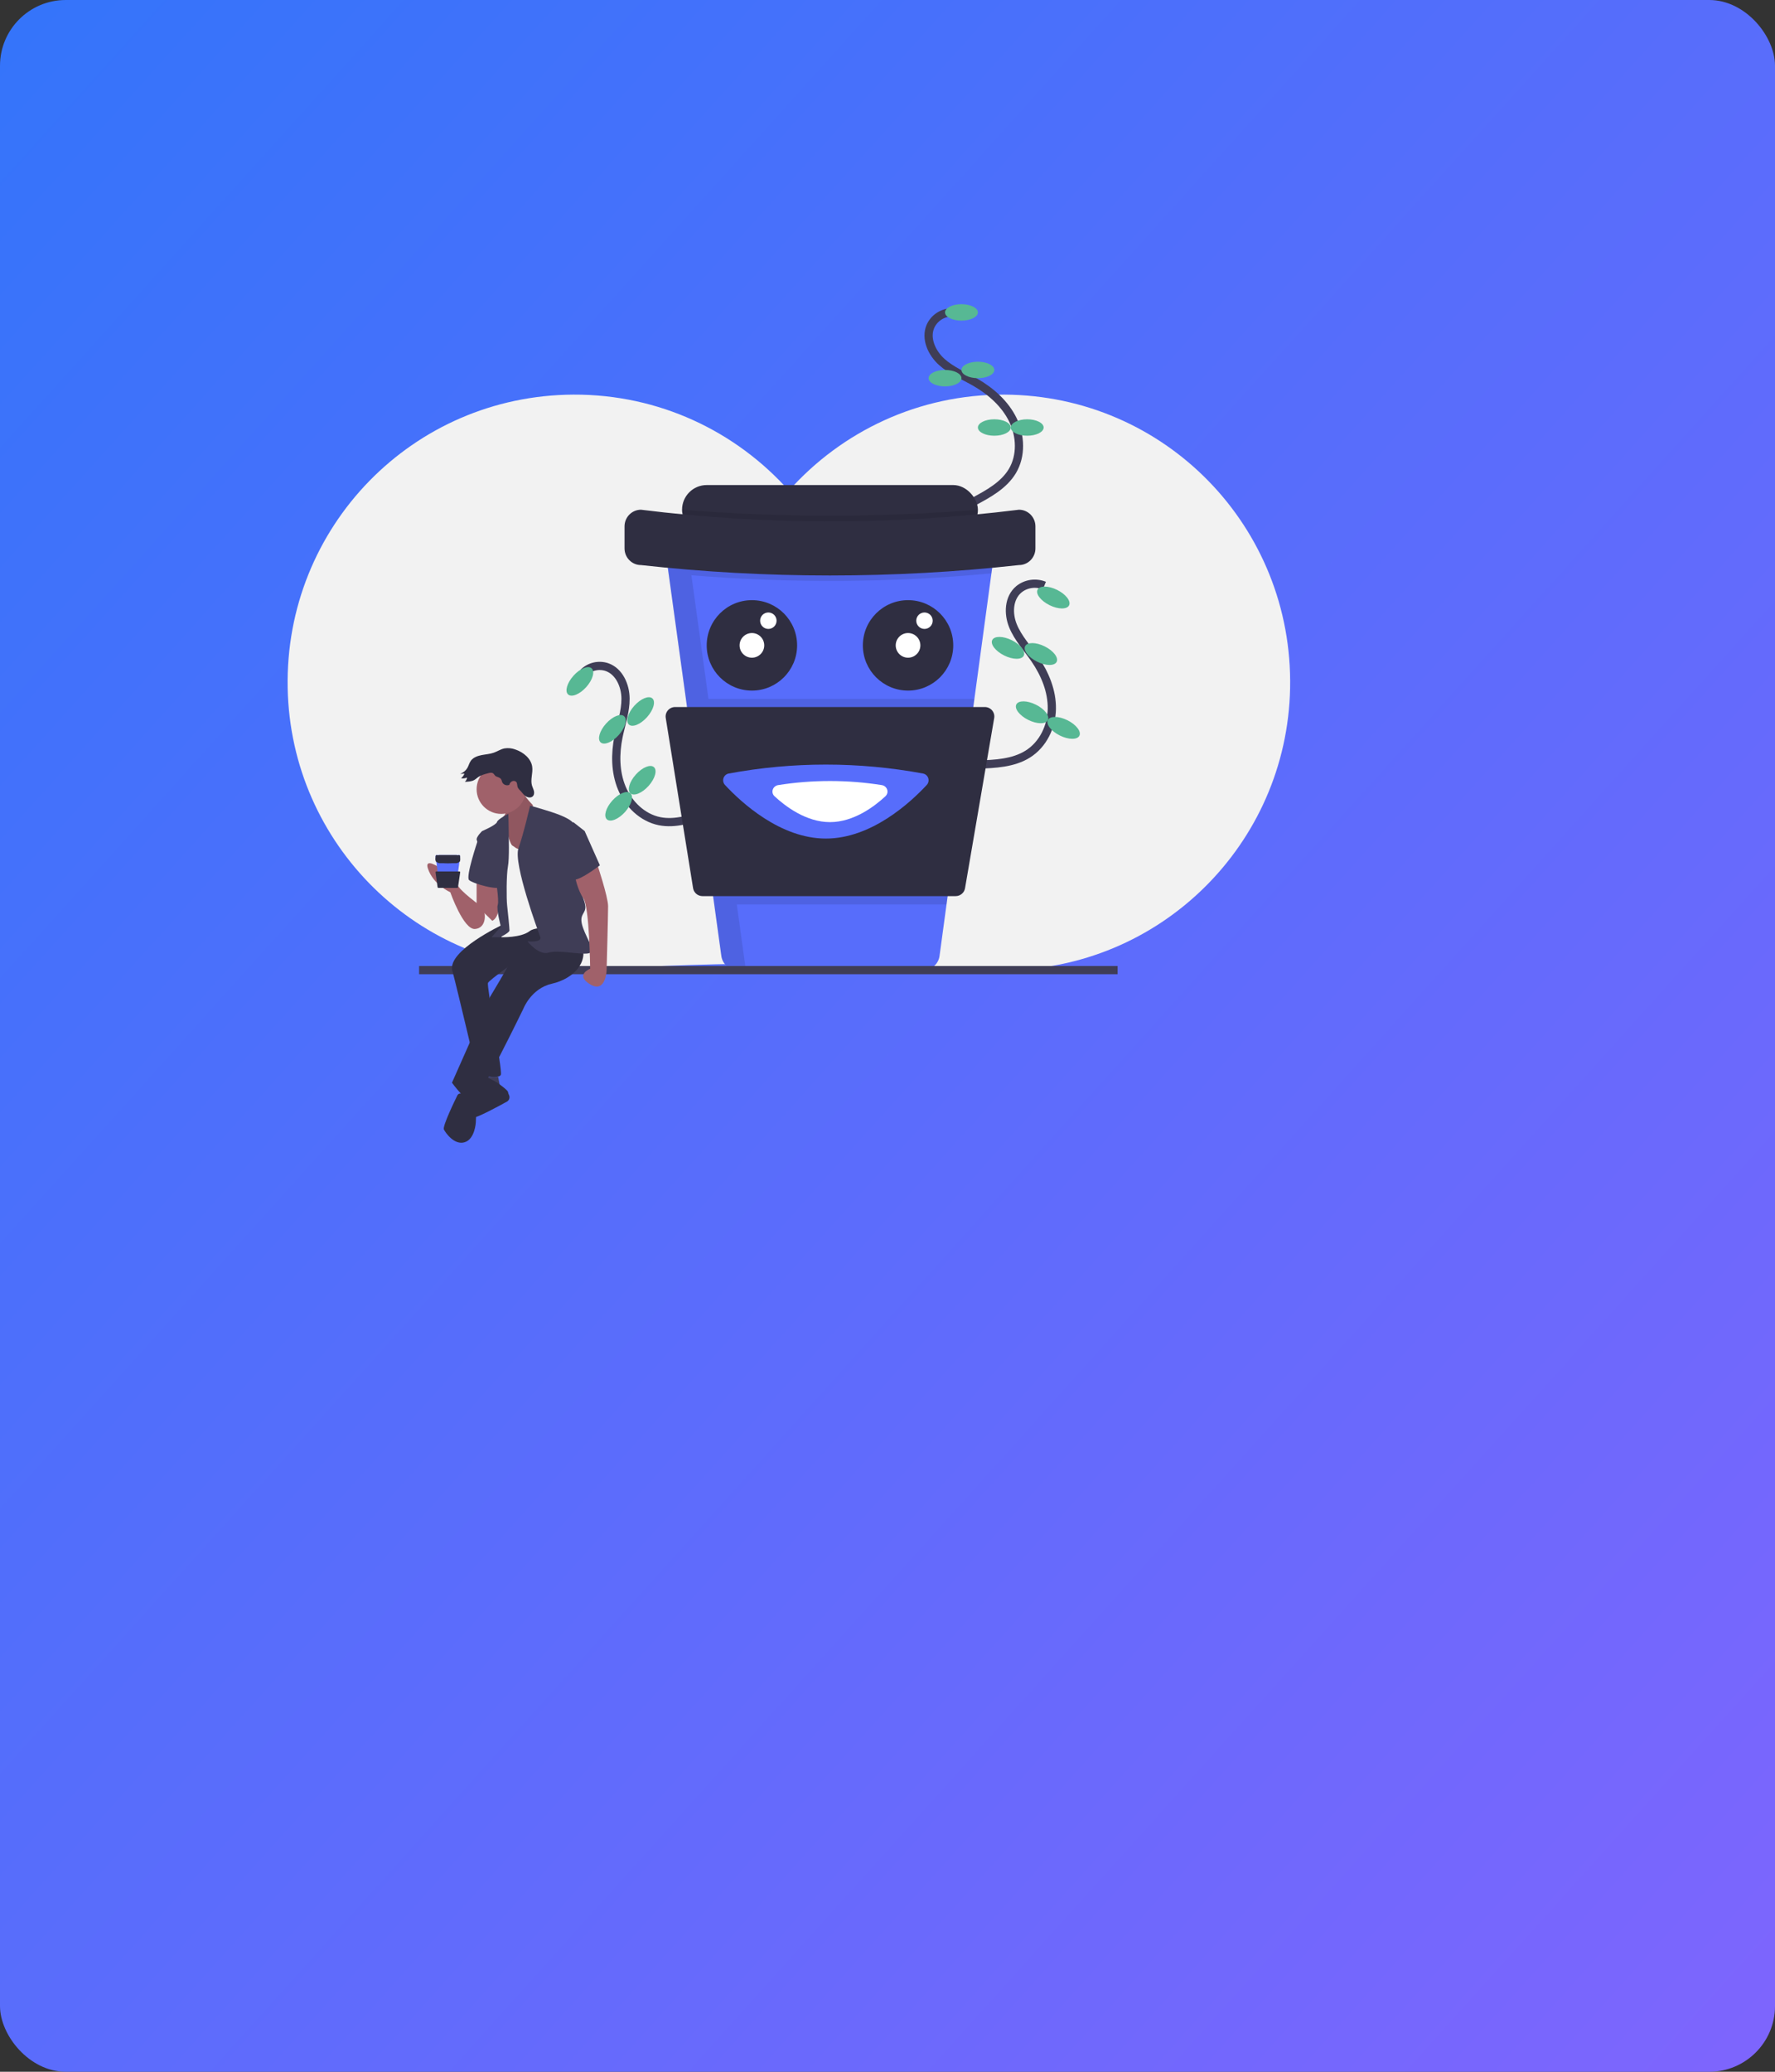 <?xml version="1.0" encoding="UTF-8"?>
<svg width="216px" height="252px" viewBox="0 0 216 252" version="1.1" xmlns="http://www.w3.org/2000/svg" xmlns:xlink="http://www.w3.org/1999/xlink">
    <rect x="0" y="0" width="216" height="252" fill="#333333" stroke="none"/>
    <!-- Generator: Sketch 52.2 (67145) - http://www.bohemiancoding.com/sketch -->
    <title>矩形 copy 47</title>
    <desc>Created with Sketch.</desc>
    <defs>
        <linearGradient x1="97.862%" y1="100%" x2="4.048%" y2="0%" id="linearGradient-1">
            <stop stop-color="#7E65FD" offset="0%"></stop>
            <stop stop-color="#3574FA" offset="100%"></stop>
        </linearGradient>
    </defs>
    <g id="Page-1" stroke="none" stroke-width="1" fill="none" fill-rule="evenodd">
        <g id="拍信云首页" transform="translate(-1013, -1275)">
            <rect id="矩形-copy-47" fill="url(#linearGradient-1)" x="1013" y="1275" width="216" height="252" rx="8"></rect>
            <g id="undraw_coffee_break_j3of-copy" transform="translate(1048, 1312)">
                <path d="M87.218,11 C76.798,10.953 67.432,15.475 61,22.68 C54.568,15.475 45.202,10.953 34.782,11 C15.215,11.09 -0.38,27.111 0.007,46.706 C0.382,65.71 15.881,81 34.945,81 C35.684,81 36.418,80.977 37.147,80.932 C53.033,79.942 68.967,79.942 84.853,80.932 C85.581,80.977 86.315,81 87.055,81 C106.119,81 121.618,65.71 121.993,46.706 C122.38,27.111 106.785,11.09 87.218,11 Z" id="路径" fill="#F2F2F2"></path>
                <path d="M80.702,1 C79.611,1.061 78.648,1.725 78.216,2.715 C77.594,4.198 78.395,5.94 79.596,7.021 C80.798,8.102 82.342,8.72 83.744,9.532 C85.628,10.624 87.321,12.138 88.264,14.082 C89.206,16.027 89.306,18.435 88.198,20.293 C87.17,22.017 85.3,23.048 83.517,24" id="路径" stroke="#3F3D56"></path>
                <ellipse id="椭圆形" fill="#57B894" cx="82" cy="1" rx="2" ry="1"></ellipse>
                <ellipse id="椭圆形" fill="#57B894" cx="84" cy="8" rx="2" ry="1"></ellipse>
                <ellipse id="椭圆形" fill="#57B894" cx="80" cy="9" rx="2" ry="1"></ellipse>
                <ellipse id="椭圆形" fill="#57B894" cx="86" cy="15" rx="2" ry="1"></ellipse>
                <ellipse id="椭圆形" fill="#57B894" cx="90" cy="15" rx="2" ry="1"></ellipse>
                <path d="M92.09,34.229 C91.053,33.806 89.854,33.978 88.994,34.674 C87.73,35.726 87.66,37.631 88.269,39.122 C88.877,40.613 90.017,41.84 90.936,43.179 C92.17,44.976 93.031,47.069 92.999,49.218 C92.967,51.366 91.94,53.561 90.052,54.735 C88.3,55.826 86.091,55.93 84,56" id="路径" stroke="#3F3D56"></path>
                <ellipse id="椭圆形" fill="#57B894" transform="translate(93.178, 35.68) rotate(-63.615) translate(-93.178, -35.68) " cx="93.178" cy="35.68" rx="1.037" ry="2.141"></ellipse>
                <ellipse id="椭圆形" fill="#57B894" transform="translate(91.666, 42.552) rotate(-63.615) translate(-91.666, -42.552) " cx="91.666" cy="42.552" rx="1.037" ry="2.141"></ellipse>
                <ellipse id="椭圆形" fill="#57B894" transform="translate(87.665, 41.802) rotate(-63.615) translate(-87.665, -41.802) " cx="87.665" cy="41.802" rx="1.037" ry="2.141"></ellipse>
                <ellipse id="椭圆形" fill="#57B894" transform="translate(90.593, 49.64) rotate(-63.615) translate(-90.593, -49.64) " cx="90.593" cy="49.64" rx="1.037" ry="2.141"></ellipse>
                <ellipse id="椭圆形" fill="#57B894" transform="translate(94.434, 51.536) rotate(-63.615) translate(-94.434, -51.536) " cx="94.434" cy="51.536" rx="1.037" ry="2.141"></ellipse>
                <path d="M36,44.813 C36.752,44.066 37.862,43.808 38.867,44.147 C40.355,44.672 41.11,46.393 41.122,47.969 C41.133,49.545 40.584,51.064 40.269,52.608 C39.845,54.683 39.856,56.898 40.667,58.854 C41.478,60.81 43.174,62.464 45.252,62.884 C47.18,63.275 49.147,62.604 51,61.943" id="路径" stroke="#3F3D56"></path>
                <ellipse id="椭圆形" fill="#57B894" transform="translate(35.564, 45.881) rotate(-48.06) translate(-35.564, -45.881) " cx="35.564" cy="45.881" rx="2.138" ry="1.039"></ellipse>
                <ellipse id="椭圆形" fill="#57B894" transform="translate(39.521, 51.711) rotate(-48.06) translate(-39.521, -51.711) " cx="39.521" cy="51.711" rx="2.138" ry="1.039"></ellipse>
                <ellipse id="椭圆形" fill="#57B894" transform="translate(42.96, 49.543) rotate(-48.06) translate(-42.96, -49.543) " cx="42.96" cy="49.543" rx="2.138" ry="1.039"></ellipse>
                <ellipse id="椭圆形" fill="#57B894" transform="translate(43.149, 57.904) rotate(-48.06) translate(-43.149, -57.904) " cx="43.149" cy="57.904" rx="2.138" ry="1.039"></ellipse>
                <ellipse id="椭圆形" fill="#57B894" transform="translate(40.284, 61.076) rotate(-48.06) translate(-40.284, -61.076) " cx="40.284" cy="61.076" rx="2.138" ry="1.039"></ellipse>
                <path d="M85.982,30.265 L85.647,32.739 L83.575,48.009 L80.182,73.014 L79.333,79.275 C79.199,80.263 78.36,81 77.369,81 L54.744,81 C53.755,81 52.917,80.266 52.78,79.28 L51.916,73.014 L48.466,48.009 L46.358,32.728 L46.019,30.27 C45.94,29.698 46.11,29.12 46.487,28.685 C46.863,28.25 47.408,28 47.981,28 L84.019,28 C84.591,28 85.135,28.249 85.511,28.683 C85.887,29.117 86.059,29.694 85.982,30.265 Z" id="路径" fill="#576DFB"></path>
                <rect id="矩形" fill="#2F2E41" x="48" y="22" width="36" height="6" rx="3"></rect>
                <path d="M84,25 L84,26.287 C84,27.233 83.096,28 81.982,28 L50.018,28 C48.904,28 48,27.233 48,26.287 L48,25.003 C59.973,25.971 72.027,25.97 84,25 Z" id="路径" fill="#000000" opacity="0.1"></path>
                <circle id="椭圆形" fill="#2F2E41" cx="56.5" cy="41.5" r="5.5"></circle>
                <circle id="椭圆形" fill="#2F2E41" cx="75.5" cy="41.5" r="5.5"></circle>
                <circle id="椭圆形" fill="#FFFFFF" cx="56.5" cy="41.5" r="1.5"></circle>
                <circle id="椭圆形" fill="#FFFFFF" cx="58.5" cy="38.5" r="1"></circle>
                <circle id="椭圆形" fill="#FFFFFF" cx="75.5" cy="41.5" r="1.5"></circle>
                <circle id="椭圆形" fill="#FFFFFF" cx="77.5" cy="38.5" r="1"></circle>
                <path d="M85.869,29.288 L85.87,29.288 C85.869,29.287 85.868,29.285 85.868,29.284 C85.816,29.146 85.748,29.015 85.668,28.893 L85.667,28.893 C85.644,28.856 85.618,28.821 85.592,28.787 C85.583,28.775 85.574,28.764 85.566,28.753 C85.49,28.657 85.405,28.568 85.313,28.488 C85.292,28.47 85.272,28.452 85.25,28.435 C85.226,28.416 85.202,28.397 85.178,28.379 C85.147,28.356 85.115,28.335 85.082,28.314 C85.057,28.297 85.031,28.281 85.005,28.266 C84.964,28.242 84.923,28.22 84.88,28.199 C84.86,28.189 84.84,28.18 84.819,28.171 C84.779,28.153 84.737,28.136 84.695,28.121 C84.678,28.115 84.662,28.108 84.645,28.102 C84.587,28.083 84.527,28.066 84.467,28.052 C84.452,28.048 84.437,28.046 84.422,28.043 C84.373,28.032 84.323,28.024 84.272,28.018 C84.253,28.015 84.235,28.013 84.217,28.011 C84.151,28.004 84.086,28 84.019,28 L84.019,28 L47.98,28 C47.408,28.002 46.864,28.252 46.488,28.687 C46.112,29.121 45.941,29.698 46.018,30.269 L46.075,30.684 L46.357,32.728 L46.357,32.728 L48.466,48.009 L48.465,48.009 L51.233,68.067 L52.78,79.28 C52.916,80.266 53.754,81 54.743,81 L55.817,81 C55.763,80.861 55.726,80.716 55.705,80.568 L54.663,73.014 L80.182,73.014 L83.575,48.009 L51.213,48.009 L49.138,32.973 C61.291,33.965 73.507,33.887 85.647,32.739 L85.982,30.265 C86.027,29.935 85.988,29.599 85.869,29.288 Z" id="路径" fill="#000000" opacity="0.1"></path>
                <path d="M88.998,31.733 C73.711,33.422 58.289,33.422 43.002,31.733 C41.896,31.733 41,30.825 41,29.706 L41,27.027 C41,25.908 41.896,25 43.002,25 C58.277,26.901 73.723,26.901 88.998,25 C90.104,25 91,25.908 91,27.027 L91,29.706 C91,30.825 90.104,31.733 88.998,31.733 Z" id="路径" fill="#2F2E41"></path>
                <path d="M81.289,72 L50.489,72 C49.918,72 49.431,71.59 49.342,71.033 L46.014,50.327 C45.961,49.996 46.057,49.658 46.278,49.402 C46.499,49.147 46.822,49 47.162,49 L84.838,49 C85.18,49 85.505,49.149 85.726,49.407 C85.946,49.665 86.041,50.006 85.984,50.339 L82.434,71.044 C82.34,71.596 81.856,72 81.289,72 Z" id="路径" fill="#2F2E41"></path>
                <path d="M77.324,57.09 C77.621,57.145 77.865,57.36 77.959,57.649 C78.053,57.939 77.983,58.258 77.776,58.48 C75.814,60.593 71.057,65 65.5,65 C59.943,65 55.186,60.593 53.224,58.48 C53.017,58.258 52.947,57.939 53.041,57.649 C53.135,57.36 53.379,57.145 53.676,57.09 C61.493,55.637 69.507,55.637 77.324,57.09 L77.324,57.09 Z" id="路径" fill="#576DFB"></path>
                <path d="M72.293,58.494 C72.606,58.542 72.864,58.753 72.96,59.04 C73.057,59.327 72.975,59.641 72.749,59.852 C71.397,61.107 68.881,63 66,63 C63.119,63 60.603,61.107 59.251,59.852 C59.025,59.641 58.943,59.327 59.04,59.04 C59.136,58.753 59.394,58.542 59.707,58.494 C63.874,57.835 68.126,57.835 72.293,58.494 Z" id="路径" fill="#FFFFFF"></path>
                <path d="M16,81 L101,81" id="路径" stroke="#3F3D56"></path>
                <path d="M23,70 L23,73.136 L24.9,75 C24.9,75 25.7,74.746 25.7,73.051 L26,70.593 L23,70 Z" id="路径" fill="#A0616A"></path>
                <path d="M23.648,73.315 C23.648,73.315 20.735,71.228 20.641,70.533 C20.547,69.837 16.413,66.657 17.071,68.644 C17.729,70.632 19.796,71.526 19.796,71.526 C19.796,71.526 21.393,76.098 22.802,75.998 C24.212,75.899 24.212,74.011 23.648,73.315 Z" id="路径" fill="#A0616A"></path>
                <polygon id="路径" fill="#3F3D56" points="25.625 94 26 96 24 95.556 24 94"></polygon>
                <path d="M25.564,94.723 C25.564,94.723 23.785,93.634 23.712,94.129 C23.64,94.624 22.87,96.512 22.485,96.711 C22.1,96.91 21.619,99.096 22.485,98.997 C23.156,98.92 25.616,97.591 26.691,96.995 C26.966,96.842 27.077,96.494 26.944,96.202 C26.881,96.082 26.837,95.951 26.815,95.816 C26.815,95.618 25.564,94.723 25.564,94.723 Z" id="路径" fill="#2F2E41"></path>
                <path d="M26.137,75.488 C26.137,75.488 19.397,78.649 20.044,81.066 C20.69,83.483 23.09,93.711 23.09,93.711 C23.09,93.711 25.768,94.362 25.952,93.711 C26.137,93.06 24.198,82.926 24.383,82.554 C24.568,82.182 27.983,79.764 27.983,79.764 L35,76.789 L32.046,74 L26.137,75.488 Z" id="路径" fill="#2F2E41"></path>
                <polygon id="路径" fill="#3F3D56" points="21.692 94 21 96.3 22.231 97 23 95.2"></polygon>
                <path d="M26.148,60.648 C26.148,60.648 26.918,61.722 26.319,62.258 C25.72,62.795 26.148,64.763 26.148,64.763 L26.918,67 L30,66.374 L30,62.706 L29.829,60.916 C29.829,60.916 28.288,59.396 28.117,58.232 C27.946,57.069 26.148,60.648 26.148,60.648 Z" id="路径" fill="#A0616A"></path>
                <path d="M26.148,60.648 C26.148,60.648 26.918,61.722 26.319,62.258 C25.72,62.795 26.148,64.763 26.148,64.763 L26.918,67 L30,66.374 L30,62.706 L29.829,60.916 C29.829,60.916 28.288,59.396 28.117,58.232 C27.946,57.069 26.148,60.648 26.148,60.648 Z" id="路径" fill="#000000" opacity="0.1"></path>
                <path d="M31.419,75 C31.419,75 26.984,79.972 26.984,80.163 C26.984,80.354 24.624,84.274 24.624,84.274 L20,94.695 C20,94.695 21.793,97.181 22.548,96.99 C23.303,96.798 28.683,85.708 28.683,85.708 C28.683,85.708 29.626,83.222 32.174,82.649 C34.723,82.075 36.704,80.067 35.761,77.773 C34.817,75.478 31.419,75 31.419,75 Z" id="路径" fill="#2F2E41"></path>
                <circle id="椭圆形" fill="#A0616A" cx="26" cy="59" r="3"></circle>
                <path d="M26.593,63.556 C26.593,63.556 26.988,65.688 27.383,65.874 C27.778,66.059 28.074,66.708 28.963,65.781 C29.852,64.854 30.642,63 30.642,63 L33.704,66.522 L34,76.255 C34,76.255 30.543,75.421 29.457,76.255 C28.37,77.09 26,76.997 26,76.997 L26.494,75.143 L26.099,71.991 L26.198,69.118 L26.296,67.079 L26.593,63.556 Z" id="路径" fill="#F2F2F2"></path>
                <path d="M26.859,62 C26.859,62 25.571,62.626 25.476,62.992 C25.381,63.358 23.667,64.09 23.667,64.09 C23.667,64.09 23,64.731 23,65.098 C23,65.464 25.286,69.675 25.286,69.675 C25.286,69.675 25.762,72.514 25.571,73.063 C25.381,73.612 25.952,75.718 25.952,75.718 L24.81,77 L25.857,77 C25.857,77 27,76.451 27,76.176 C27,75.901 26.81,73.979 26.714,73.155 C26.619,72.331 26.619,69.401 26.81,68.394 C27,67.386 26.905,64.731 26.905,64.09 C26.905,63.45 26.859,62 26.859,62 Z" id="路径" fill="#3F3D56"></path>
                <path d="M29.506,61 C29.506,61 29.917,61.093 31.106,61.457 C32.294,61.822 34.123,62.369 34.763,63.099 C35.212,63.638 35.61,64.219 35.951,64.832 L35.585,71.397 C35.585,71.397 36.317,72.765 36.225,73.495 C36.134,74.224 35.402,74.316 35.951,75.866 C36.499,77.416 37.597,78.784 36.591,78.966 C35.585,79.149 32.934,78.511 31.746,78.875 C30.557,79.24 29.186,77.507 29.186,77.507 C29.186,77.507 31.014,77.69 30.74,76.96 C30.466,76.231 27.449,68.023 28.089,66.199 C28.729,64.376 29.506,61 29.506,61 Z" id="路径" fill="#3F3D56"></path>
                <path d="M23.619,65 L23.104,65.342 C23.104,65.342 21.662,69.611 22.074,70.038 C22.486,70.465 25.782,71.404 25.988,70.807 C26.194,70.209 23.619,65 23.619,65 Z" id="路径" fill="#3F3D56"></path>
                <path d="M37.636,68 C37.636,68 39,72.087 39,73.227 C39,74.367 38.818,81.02 38.818,81.02 C38.818,81.02 38.727,83.871 36.818,82.731 C34.909,81.59 36.818,80.83 36.818,80.83 C36.818,80.83 36.727,73.322 36,72.277 C35.273,71.231 35,69.711 35,69.711 L37.636,68 Z" id="路径" fill="#A0616A"></path>
                <path d="M22.417,96.41 C22.417,96.41 20.96,95.635 20.668,96.216 C20.377,96.798 18.822,99.999 19.017,100.387 C19.211,100.774 20.28,102.326 21.543,101.938 C22.806,101.55 22.903,99.514 22.903,99.514 L23,97.186 L22.417,96.41 Z" id="路径" fill="#2F2E41"></path>
                <path d="M25.392,57.445 C25.594,57.533 25.834,57.585 25.961,57.755 C26.055,57.881 26.065,58.044 26.133,58.183 C26.289,58.469 26.659,58.594 26.978,58.468 C27.015,58.3 27.122,58.151 27.275,58.052 C27.433,57.956 27.642,57.966 27.788,58.078 C27.977,58.245 27.91,58.535 27.998,58.762 C28.081,58.922 28.195,59.066 28.335,59.187 C28.536,59.401 28.696,59.652 28.937,59.826 C29.179,60 29.546,60.076 29.786,59.9 C29.989,59.752 30.03,59.479 29.981,59.245 C29.932,59.012 29.811,58.797 29.742,58.567 C29.519,57.822 29.874,57.026 29.764,56.259 C29.624,55.277 28.719,54.501 27.709,54.164 C27.289,54.006 26.829,53.961 26.382,54.034 C25.92,54.129 25.526,54.401 25.084,54.556 C24.611,54.722 24.096,54.751 23.602,54.848 C23.107,54.945 22.597,55.132 22.31,55.517 C22.11,55.785 22.041,56.118 21.875,56.406 C21.684,56.734 21.374,56.99 21,57.129 L21.523,57.102 C21.435,57.317 21.292,57.51 21.106,57.663 C21.352,57.709 21.607,57.678 21.831,57.575 C21.822,57.775 21.725,57.964 21.561,58.096 C21.963,58.085 22.388,58.067 22.728,57.868 C22.895,57.771 23.03,57.635 23.187,57.525 C23.521,57.289 23.936,57.177 24.34,57.07 C24.553,57.014 24.808,56.936 25,57.062 C25.16,57.167 25.185,57.355 25.392,57.445 Z" id="路径" fill="#2F2E41"></path>
                <path d="M34.759,63 L36.148,64.087 L38,68.254 C38,68.254 35.407,70.246 34.759,69.975 C34.111,69.703 33,64.902 33,64.902 L34.759,63 Z" id="路径" fill="#3F3D56"></path>
                <path d="M20.999,67.171 L20.974,67.358 L20.818,68.51 L20.564,70.397 L20.5,70.87 C20.49,70.944 20.427,71 20.353,71 L18.656,71 C18.582,71 18.519,70.945 18.509,70.87 L18.444,70.397 L18.185,68.51 L18.027,67.357 L18.001,67.171 C17.995,67.128 18.008,67.085 18.036,67.052 C18.065,67.019 18.106,67 18.149,67 L20.851,67 C20.894,67 20.935,67.019 20.963,67.052 C20.992,67.084 21.004,67.128 20.999,67.171 Z" id="路径" fill="#576DFB"></path>
                <rect id="矩形" fill="#2F2E41" x="18" y="67" width="3" height="1" rx="0.5"></rect>
                <path d="M20.88,67.842 C19.963,68.053 19.037,68.053 18.12,67.842 C18.088,67.842 18.058,67.815 18.035,67.767 C18.013,67.72 18,67.655 18,67.588 L18,67.253 C18,67.113 18.054,67 18.12,67 C19.037,67.238 19.963,67.238 20.88,67 C20.946,67 21,67.113 21,67.253 L21,67.588 C21,67.728 20.946,67.842 20.88,67.842 Z" id="路径" fill="#2F2E41"></path>
                <path d="M20.647,71 L18.337,71 C18.294,71 18.257,70.964 18.251,70.916 L18.001,69.115 C17.997,69.087 18.004,69.057 18.021,69.035 C18.037,69.013 18.062,69 18.087,69 L20.913,69 C20.939,69 20.963,69.013 20.979,69.035 C20.996,69.058 21.003,69.087 20.999,69.116 L20.733,70.917 C20.725,70.965 20.689,71 20.647,71 Z" id="路径" fill="#2F2E41"></path>
            </g>
        </g>
    </g>
</svg>